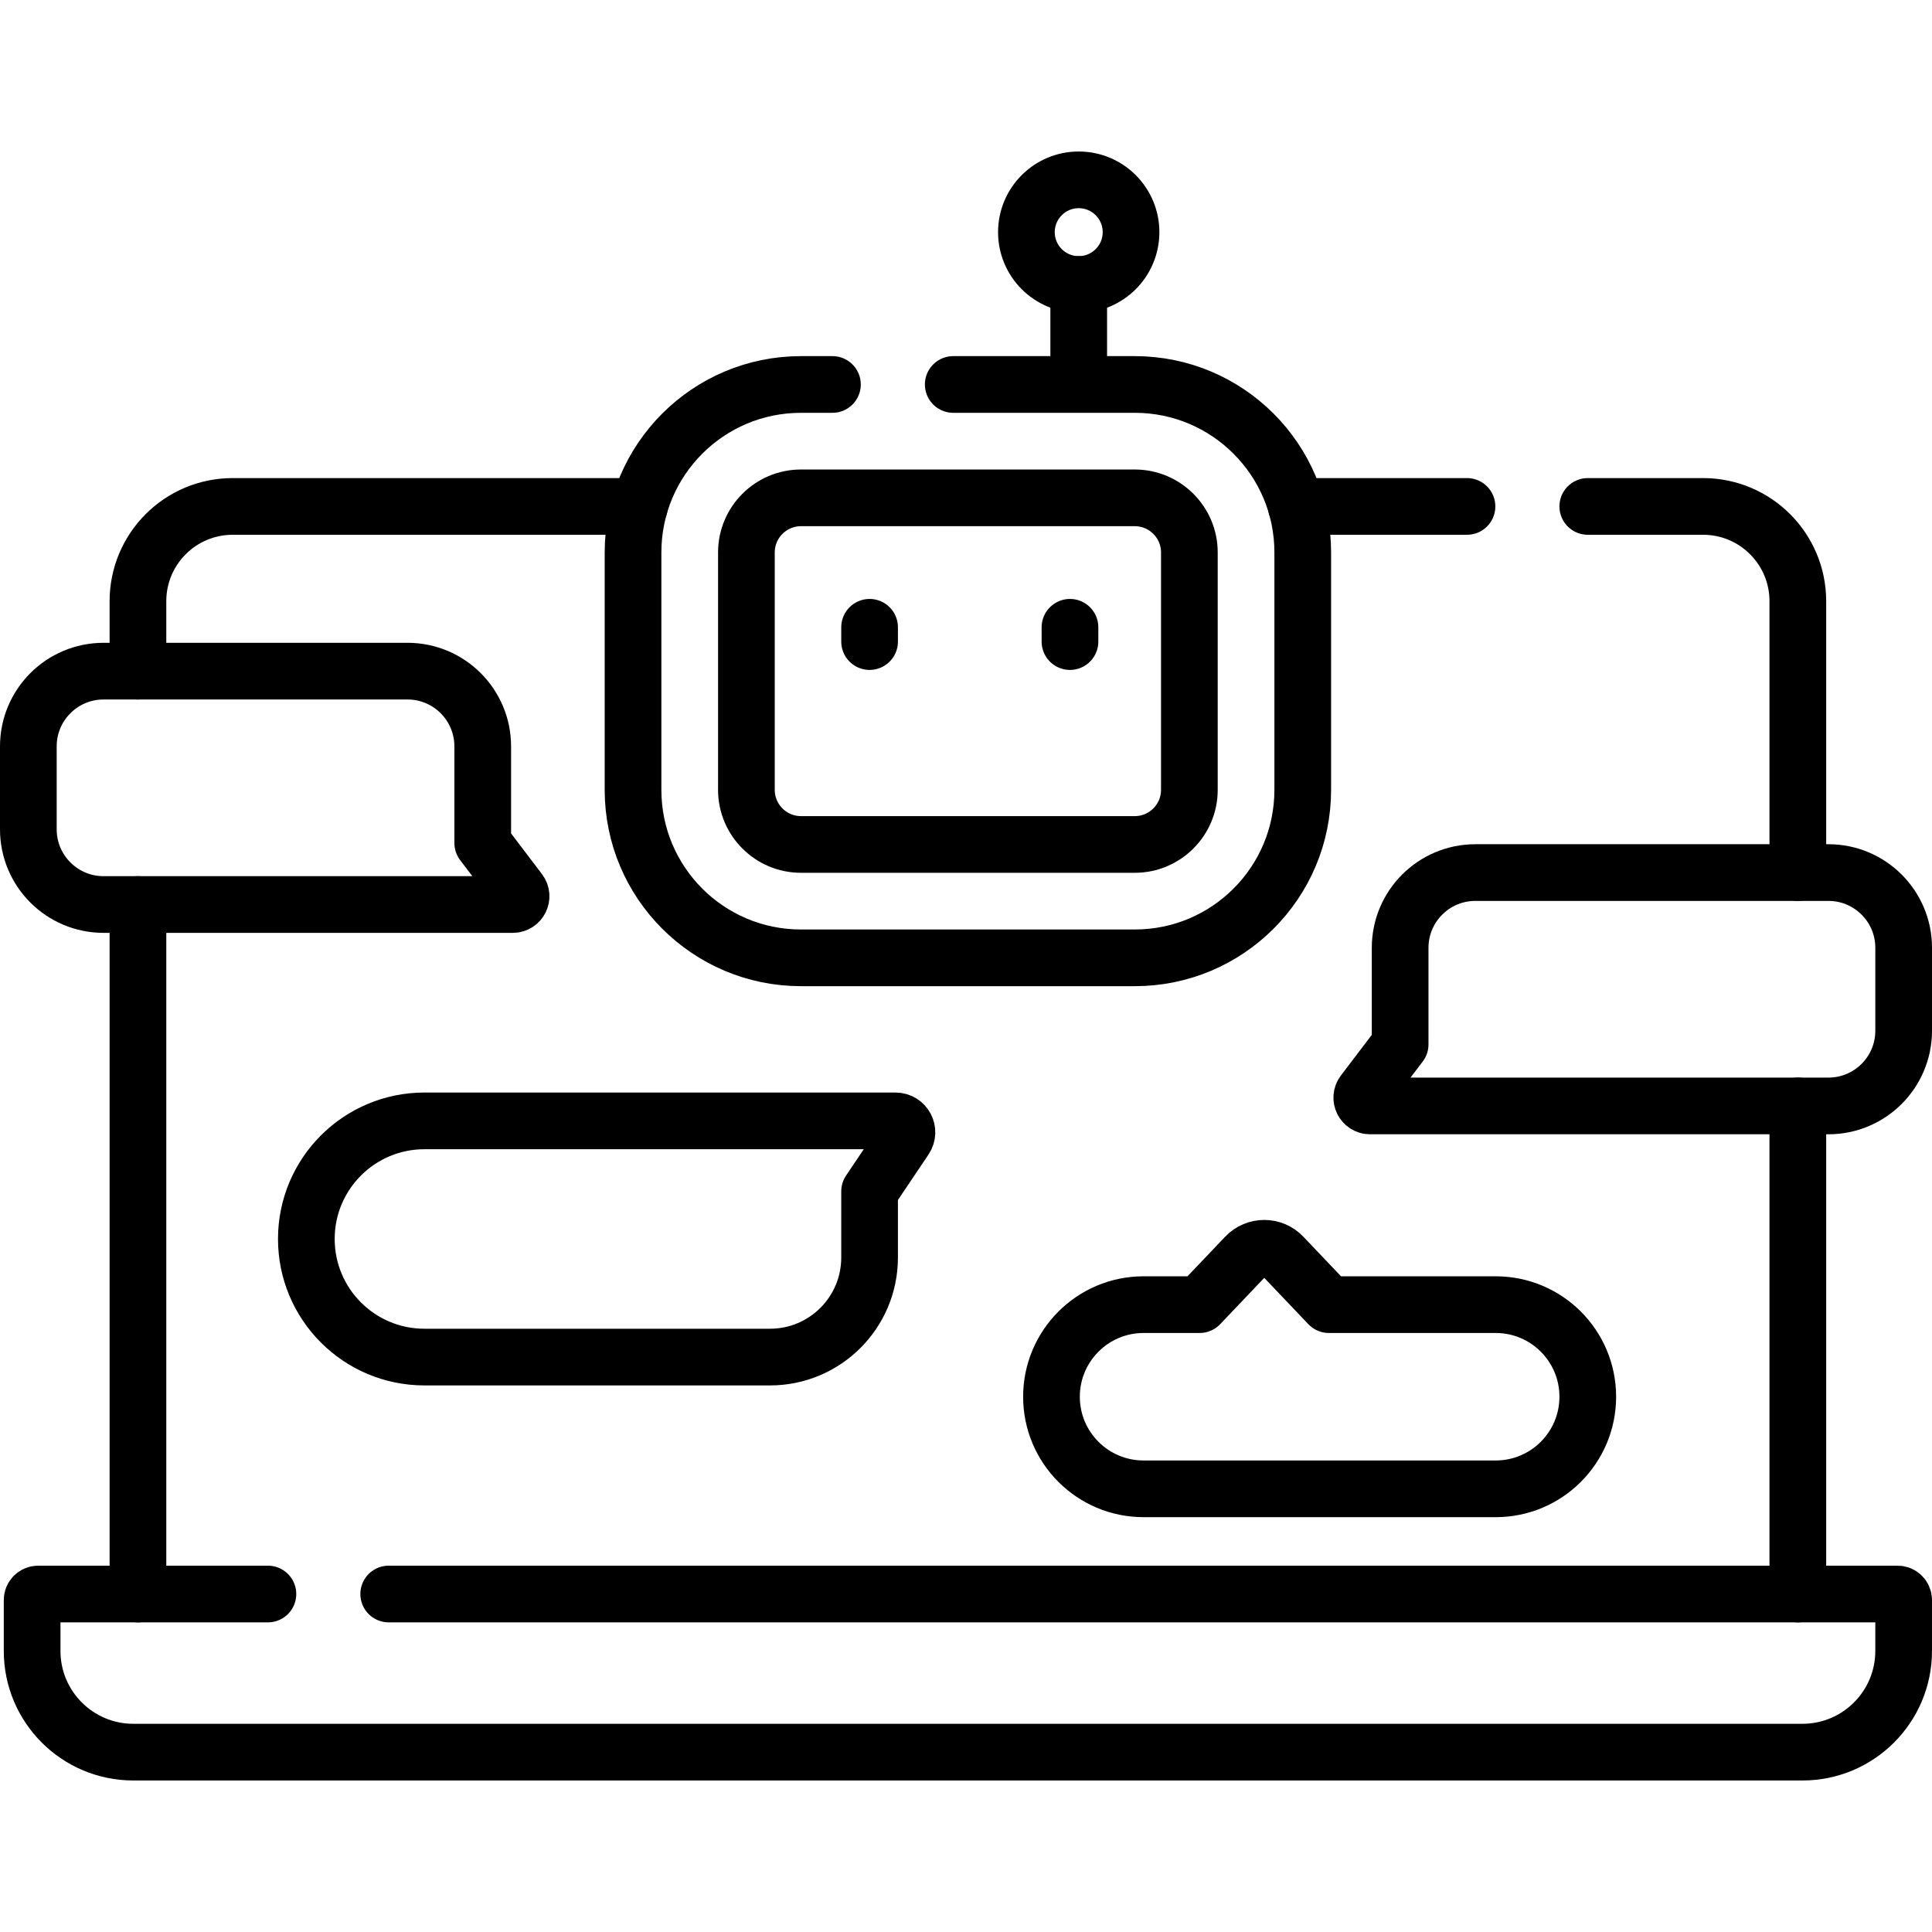 <?xml version="1.0" encoding="UTF-8"?>
<svg xmlns="http://www.w3.org/2000/svg" xmlns:xlink="http://www.w3.org/1999/xlink" version="1.1" id="Capa_1" x="0px" y="0px" viewBox="0 0 511.221 511.221" style="enable-background:new 0 0 511.221 511.221;" xml:space="preserve" width="512" height="512">
<g>
	<g>
		
			<line style="fill:none;stroke:#000000;stroke-width:15;stroke-linecap:round;stroke-linejoin:round;stroke-miterlimit:10;" x1="475.72" y1="421.788" x2="475.72" y2="292.64"/>
		
			<line style="fill:none;stroke:#000000;stroke-width:15;stroke-linecap:round;stroke-linejoin:round;stroke-miterlimit:10;" x1="36.501" y1="239.342" x2="36.501" y2="421.788"/>
		<path style="fill:none;stroke:#000000;stroke-width:15;stroke-linecap:round;stroke-linejoin:round;stroke-miterlimit:10;" d="&#10;&#9;&#9;&#9;M169.207,134.004H61.577c-13.849,0-25.077,11.227-25.077,25.077v18.51"/>
		<path style="fill:none;stroke:#000000;stroke-width:15;stroke-linecap:round;stroke-linejoin:round;stroke-miterlimit:10;" d="&#10;&#9;&#9;&#9;M211.946,223.449c-7.963,0-14.441-6.478-14.441-14.441v-62.833c0-7.963,6.478-14.441,14.441-14.441h88.328&#10;&#9;&#9;&#9;c7.963,0,14.441,6.478,14.441,14.441v62.833c0,7.963-6.478,14.441-14.441,14.441H211.946z"/>
		
			<circle style="fill:none;stroke:#000000;stroke-width:15;stroke-linecap:round;stroke-linejoin:round;stroke-miterlimit:10;" cx="285.438" cy="61.432" r="13.842"/>
		
			<line style="fill:none;stroke:#000000;stroke-width:15;stroke-linecap:round;stroke-linejoin:round;stroke-miterlimit:10;" x1="285.438" y1="75.274" x2="285.438" y2="100.393"/>
		
			<line style="fill:none;stroke:#000000;stroke-width:15;stroke-linecap:round;stroke-linejoin:round;stroke-miterlimit:10;" x1="230.099" y1="165.985" x2="230.099" y2="169.766"/>
		
			<line style="fill:none;stroke:#000000;stroke-width:15;stroke-linecap:round;stroke-linejoin:round;stroke-miterlimit:10;" x1="283.122" y1="165.985" x2="283.122" y2="169.766"/>
		<path style="fill:none;stroke:#000000;stroke-width:15;stroke-linecap:round;stroke-linejoin:round;stroke-miterlimit:10;" d="&#10;&#9;&#9;&#9;M483.818,292.64H362.53c-1.812,0-2.841-2.074-1.745-3.517l9.702-12.767v-25.564c0-10.992,8.911-19.903,19.903-19.903h93.429&#10;&#9;&#9;&#9;c10.992,0,19.903,8.911,19.903,19.903v21.946C503.721,283.729,494.81,292.64,483.818,292.64z"/>
		<path style="fill:none;stroke:#000000;stroke-width:15;stroke-linecap:round;stroke-linejoin:round;stroke-miterlimit:10;" d="&#10;&#9;&#9;&#9;M27.403,239.342h108.288c1.812,0,2.841-2.074,1.745-3.517l-9.702-12.767v-25.564c0-10.992-8.911-19.903-19.903-19.903H27.403&#10;&#9;&#9;&#9;c-10.992,0-19.903,8.911-19.903,19.903v21.946C7.5,230.431,16.411,239.342,27.403,239.342z"/>
		<path style="fill:none;stroke:#000000;stroke-width:15;stroke-linecap:round;stroke-linejoin:round;stroke-miterlimit:10;" d="&#10;&#9;&#9;&#9;M203.753,359.093h-91.442c-17.259,0-31.25-13.991-31.25-31.25v0c0-17.259,13.991-31.25,31.25-31.25h124.645&#10;&#9;&#9;&#9;c2.422,0,3.863,2.704,2.511,4.714l-9.368,13.936v17.503C230.099,347.298,218.303,359.093,203.753,359.093z"/>
		<path style="fill:none;stroke:#000000;stroke-width:15;stroke-linecap:round;stroke-linejoin:round;stroke-miterlimit:10;" d="&#10;&#9;&#9;&#9;M395.769,345.217h-44.137L339.44,332.41c-2.671-2.806-7.146-2.806-9.817,0l-12.192,12.806h-14.835&#10;&#9;&#9;&#9;c-13.458,0-24.369,10.91-24.369,24.369v0c0,13.458,10.91,24.368,24.369,24.368h93.173c13.458,0,24.368-10.91,24.368-24.368v0&#10;&#9;&#9;&#9;C420.138,356.127,409.228,345.217,395.769,345.217z"/>
	</g>
	<g>
		<path style="fill:none;stroke:#000000;stroke-width:15;stroke-linecap:round;stroke-linejoin:round;stroke-miterlimit:10;" d="&#10;&#9;&#9;&#9;M475.72,230.889v-71.808c0-13.849-11.227-25.077-25.077-25.077h-30.506"/>
		
			<line style="fill:none;stroke:#000000;stroke-width:15;stroke-linecap:round;stroke-linejoin:round;stroke-miterlimit:10;" x1="388.175" y1="134.004" x2="343.014" y2="134.004"/>
	</g>
	<path style="fill:none;stroke:#000000;stroke-width:15;stroke-linecap:round;stroke-linejoin:round;stroke-miterlimit:10;" d="&#10;&#9;&#9;M220.27,101.734h-8.323c-24.544,0-44.441,19.897-44.441,44.441v62.833c0,24.544,19.897,44.441,44.441,44.441h88.328&#10;&#9;&#9;c24.544,0,44.441-19.897,44.441-44.441v-62.833c0-24.544-19.897-44.441-44.441-44.441h-48.042"/>
	<path style="fill:none;stroke:#000000;stroke-width:15;stroke-linecap:round;stroke-linejoin:round;stroke-miterlimit:10;" d="&#10;&#9;&#9;M70.891,421.788H10.106c-0.887,0-1.606,0.719-1.606,1.606v13.448c0,14.795,11.994,26.788,26.788,26.788h441.644&#10;&#9;&#9;c14.795,0,26.788-11.993,26.788-26.788v-13.448c0-0.887-0.719-1.606-1.606-1.606H102.854"/>
</g>















</svg>
